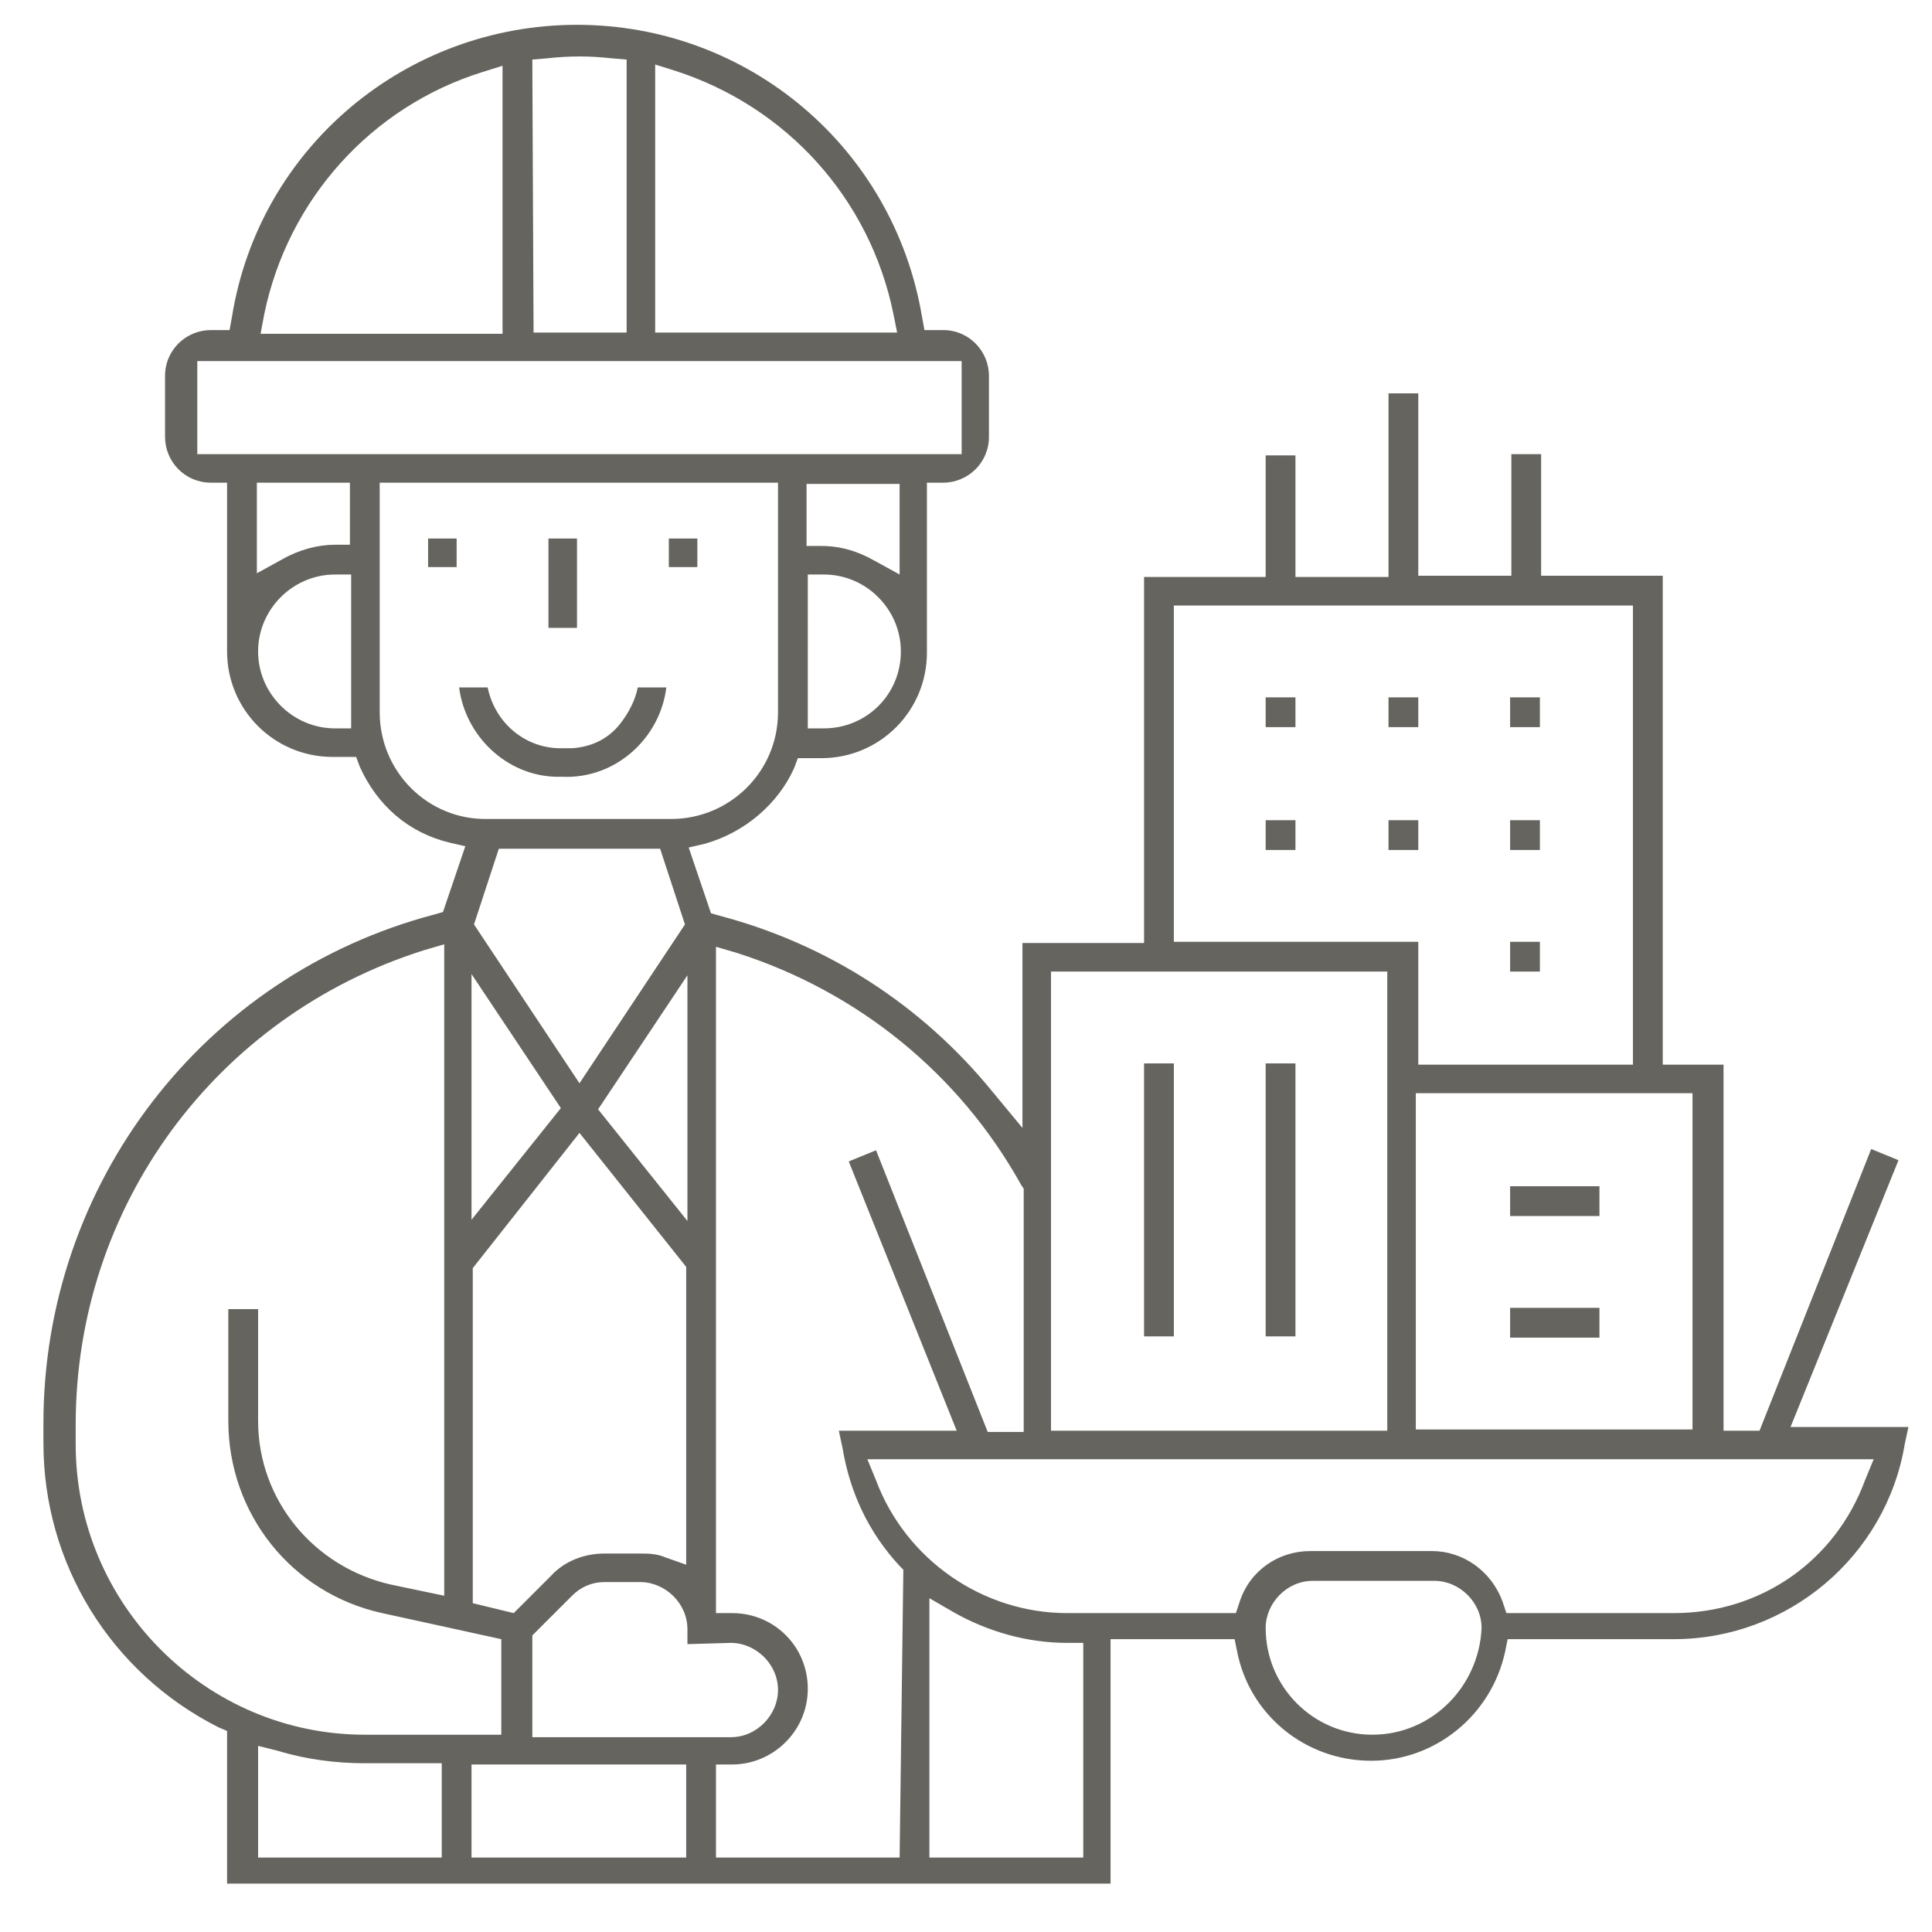 <?xml version="1.0" encoding="utf-8"?>
<!-- Generator: Adobe Illustrator 25.1.0, SVG Export Plug-In . SVG Version: 6.00 Build 0)  -->
<svg version="1.1" id="Calque_1" xmlns="http://www.w3.org/2000/svg" xmlns:xlink="http://www.w3.org/1999/xlink" x="0px" y="0px"
	 viewBox="0 0 155.7 155.7" style="enable-background:new 0 0 155.7 155.7;" xml:space="preserve">
<style type="text/css">
	.st0{fill:#66645f;}
</style>
<path class="st0" d="M153,93.5l-2.2-0.9l-9,22.7h-2.9V85.8h-4.9V46.4h-9.8v-9.8h-2.4v9.8h-7.5V31.7h-2.4v14.8h-7.5v-9.8h-2.4v9.8
	h-9.8v29.5h-9.8v14.9L80,88c-5.7-7-13.3-11.9-22-14.2l-0.7-0.2l-1.8-5.3l1.3-0.3c3.2-0.9,5.9-3.2,7.2-6.1l0.3-0.8h1.9
	c4.7,0,8.5-3.8,8.5-8.5V38.9H76c2,0,3.7-1.6,3.7-3.7v-4.9c0-2-1.6-3.7-3.7-3.7h-1.5l-0.2-1.1C72,11.9,60.3,2,46.5,2
	s-25.6,9.9-27.8,23.5l-0.2,1.1H17c-2,0-3.7,1.6-3.7,3.7v4.9c0,2,1.6,3.7,3.7,3.7h1.3v13.6c0,4.7,3.8,8.5,8.5,8.5h1.9l0.3,0.8
	c1.4,3.1,3.9,5.3,7.2,6.1l1.3,0.3l-1.8,5.3L35,73.7c-18.6,4.9-31.5,21.7-31.5,41v1.6c0,9.7,5.4,18.5,14.1,22.9l0.7,0.3v12.3h71.2
	v-19.7h10l0.2,1c1,5.1,5.5,8.8,10.8,8.8c5.2,0,9.7-3.7,10.8-8.8l0.2-1h13.4c9.2,0,17.1-6.7,18.6-15.7l0.3-1.4h-9.5L153,93.5z
	 M136.4,88.1v27.1h-22.3V88.1H136.4z M94.6,48.8h37v37h-17.3v-9.9H94.6V48.8z M84.7,78.3h27.1v37H84.7V78.3z M58.9,132.4
	c2,0,3.8,1.7,3.8,3.8c0,2-1.7,3.8-3.8,3.8h-16v-8.2l3.2-3.2c0.7-0.7,1.6-1.1,2.6-1.1h2.9c2,0,3.8,1.7,3.8,3.8v1.2L58.9,132.4
	L58.9,132.4z M46.7,87.3l-8.5-12.8l2-6.1h13l2,6.1L46.7,87.3z M55.4,78.6v19.8l-7.2-9L55.4,78.6z M45.2,89.3l-7.2,9V78.5L45.2,89.3z
	 M46.7,91.3l8.6,10.8v24l-1.7-0.6c-0.7-0.3-1.4-0.3-2-0.3h-2.9c-1.6,0-3.2,0.6-4.3,1.8l-3,3l-3.3-0.8v-27L46.7,91.3z M66.4,58.7
	h-1.3V46.3h1.3c3.4,0,6.2,2.8,6.2,6.2C72.6,56,69.8,58.7,66.4,58.7z M72.5,46.3l-2-1.1c-1.4-0.8-2.8-1.2-4.3-1.2H65v-5h7.5V46.3z
	 M52.8,5.2l1.6,0.5C63.4,8.6,70.1,16,72,25.3l0.3,1.5H52.8V5.2z M42.9,4.8l1.2-0.1c1.8-0.2,3.4-0.2,5.2,0l1.2,0.1v22H43L42.9,4.8
	L42.9,4.8z M21.3,25.3c1.9-9.2,8.6-16.7,17.6-19.5l1.6-0.5v21.6H21L21.3,25.3z M28.3,58.7H27c-3.4,0-6.2-2.8-6.2-6.2
	c0-3.4,2.8-6.2,6.2-6.2h1.3V58.7z M28.3,43.9H27c-1.4,0-2.9,0.4-4.3,1.2l-2,1.1v-7.3h7.5V43.9z M15.9,36.6v-7.5h61.6v7.5H15.9z
	 M30.6,57.4V38.9h32.1v18.5c0,4.8-3.9,8.6-8.6,8.6H39.3C34.5,66.1,30.6,62.2,30.6,57.4z M6.1,116.4v-1.6c0-17.6,11.3-32.9,28-38.2
	l1.7-0.5v52.5l-4.3-0.9c-6.2-1.4-10.7-6.8-10.7-13.2v-9h-2.4v9c0,7.5,5.1,13.9,12.4,15.5l9.6,2.1v7.7H29.4
	C16.6,139.8,6.1,129.3,6.1,116.4z M35.7,149.7H20.8v-9l1.6,0.4c2.3,0.7,4.7,1,7,1h6.2V149.7z M55.4,149.7H38v-7.5h17.3V149.7z
	 M72.5,149.7H57.7v-7.5h1.3c3.3,0,6.1-2.7,6.1-6.1s-2.7-6.1-6.1-6.1h-1.3V76.3l1.7,0.5c9.7,3.1,17.9,9.7,22.9,18.7l0.2,0.3v19.6
	h-2.9l-9-22.7l-2.2,0.9l8.7,21.7h-9.5l0.3,1.4c0.6,3.6,2.1,6.8,4.6,9.5l0.3,0.3L72.5,149.7L72.5,149.7z M87.2,149.7H74.9v-20.9
	l1.9,1.1c2.8,1.6,6,2.5,9.2,2.5h1.3V149.7z M110.6,139.8c-4.8,0-8.6-3.9-8.6-8.6c0-2,1.7-3.8,3.8-3.8h9.8c2,0,3.8,1.7,3.8,3.8
	C119.2,135.9,115.4,139.8,110.6,139.8z M151,117.6l-0.7,1.7c-2.4,6.5-8.4,10.7-15.4,10.7h-13.5l-0.3-0.9c-0.9-2.5-3.2-4.1-5.7-4.1
	h-9.8c-2.6,0-4.9,1.6-5.7,4.1l-0.3,0.9H86c-6.8,0-13-4.3-15.4-10.7l-0.7-1.7H151z"/>
<rect x="121.7" y="56.2" class="st0" width="2.4" height="2.4"/>
<rect x="111.9" y="56.2" class="st0" width="2.4" height="2.4"/>
<rect x="102" y="56.2" class="st0" width="2.4" height="2.4"/>
<rect x="121.7" y="66.1" class="st0" width="2.4" height="2.4"/>
<rect x="102" y="66.1" class="st0" width="2.4" height="2.4"/>
<rect x="111.9" y="66.1" class="st0" width="2.4" height="2.4"/>
<rect x="121.7" y="75.9" class="st0" width="2.4" height="2.4"/>
<rect x="92.2" y="85.7" class="st0" width="2.4" height="22"/>
<rect x="102" y="85.7" class="st0" width="2.4" height="22"/>
<rect x="121.7" y="95.6" class="st0" width="7.2" height="2.4"/>
<rect x="121.7" y="105.4" class="st0" width="7.2" height="2.4"/>
<rect x="34.5" y="43.4" class="st0" width="2.3" height="2.3"/>
<rect x="53.9" y="43.4" class="st0" width="2.3" height="2.3"/>
<rect x="44.2" y="43.4" class="st0" width="2.3" height="7.2"/>
<path class="st0" d="M46.1,60.3c-0.3,0-0.4,0-0.7,0c-3,0.1-5.5-2-6.1-4.9H37c0.5,3.9,3.8,7.1,7.8,7.2c0.2,0,0.3,0,0.5,0
	c4.3,0.2,7.9-3.1,8.4-7.2h-2.3c-0.2,1-0.7,2-1.4,2.9C49,59.6,47.6,60.2,46.1,60.3z"/>
</svg>
